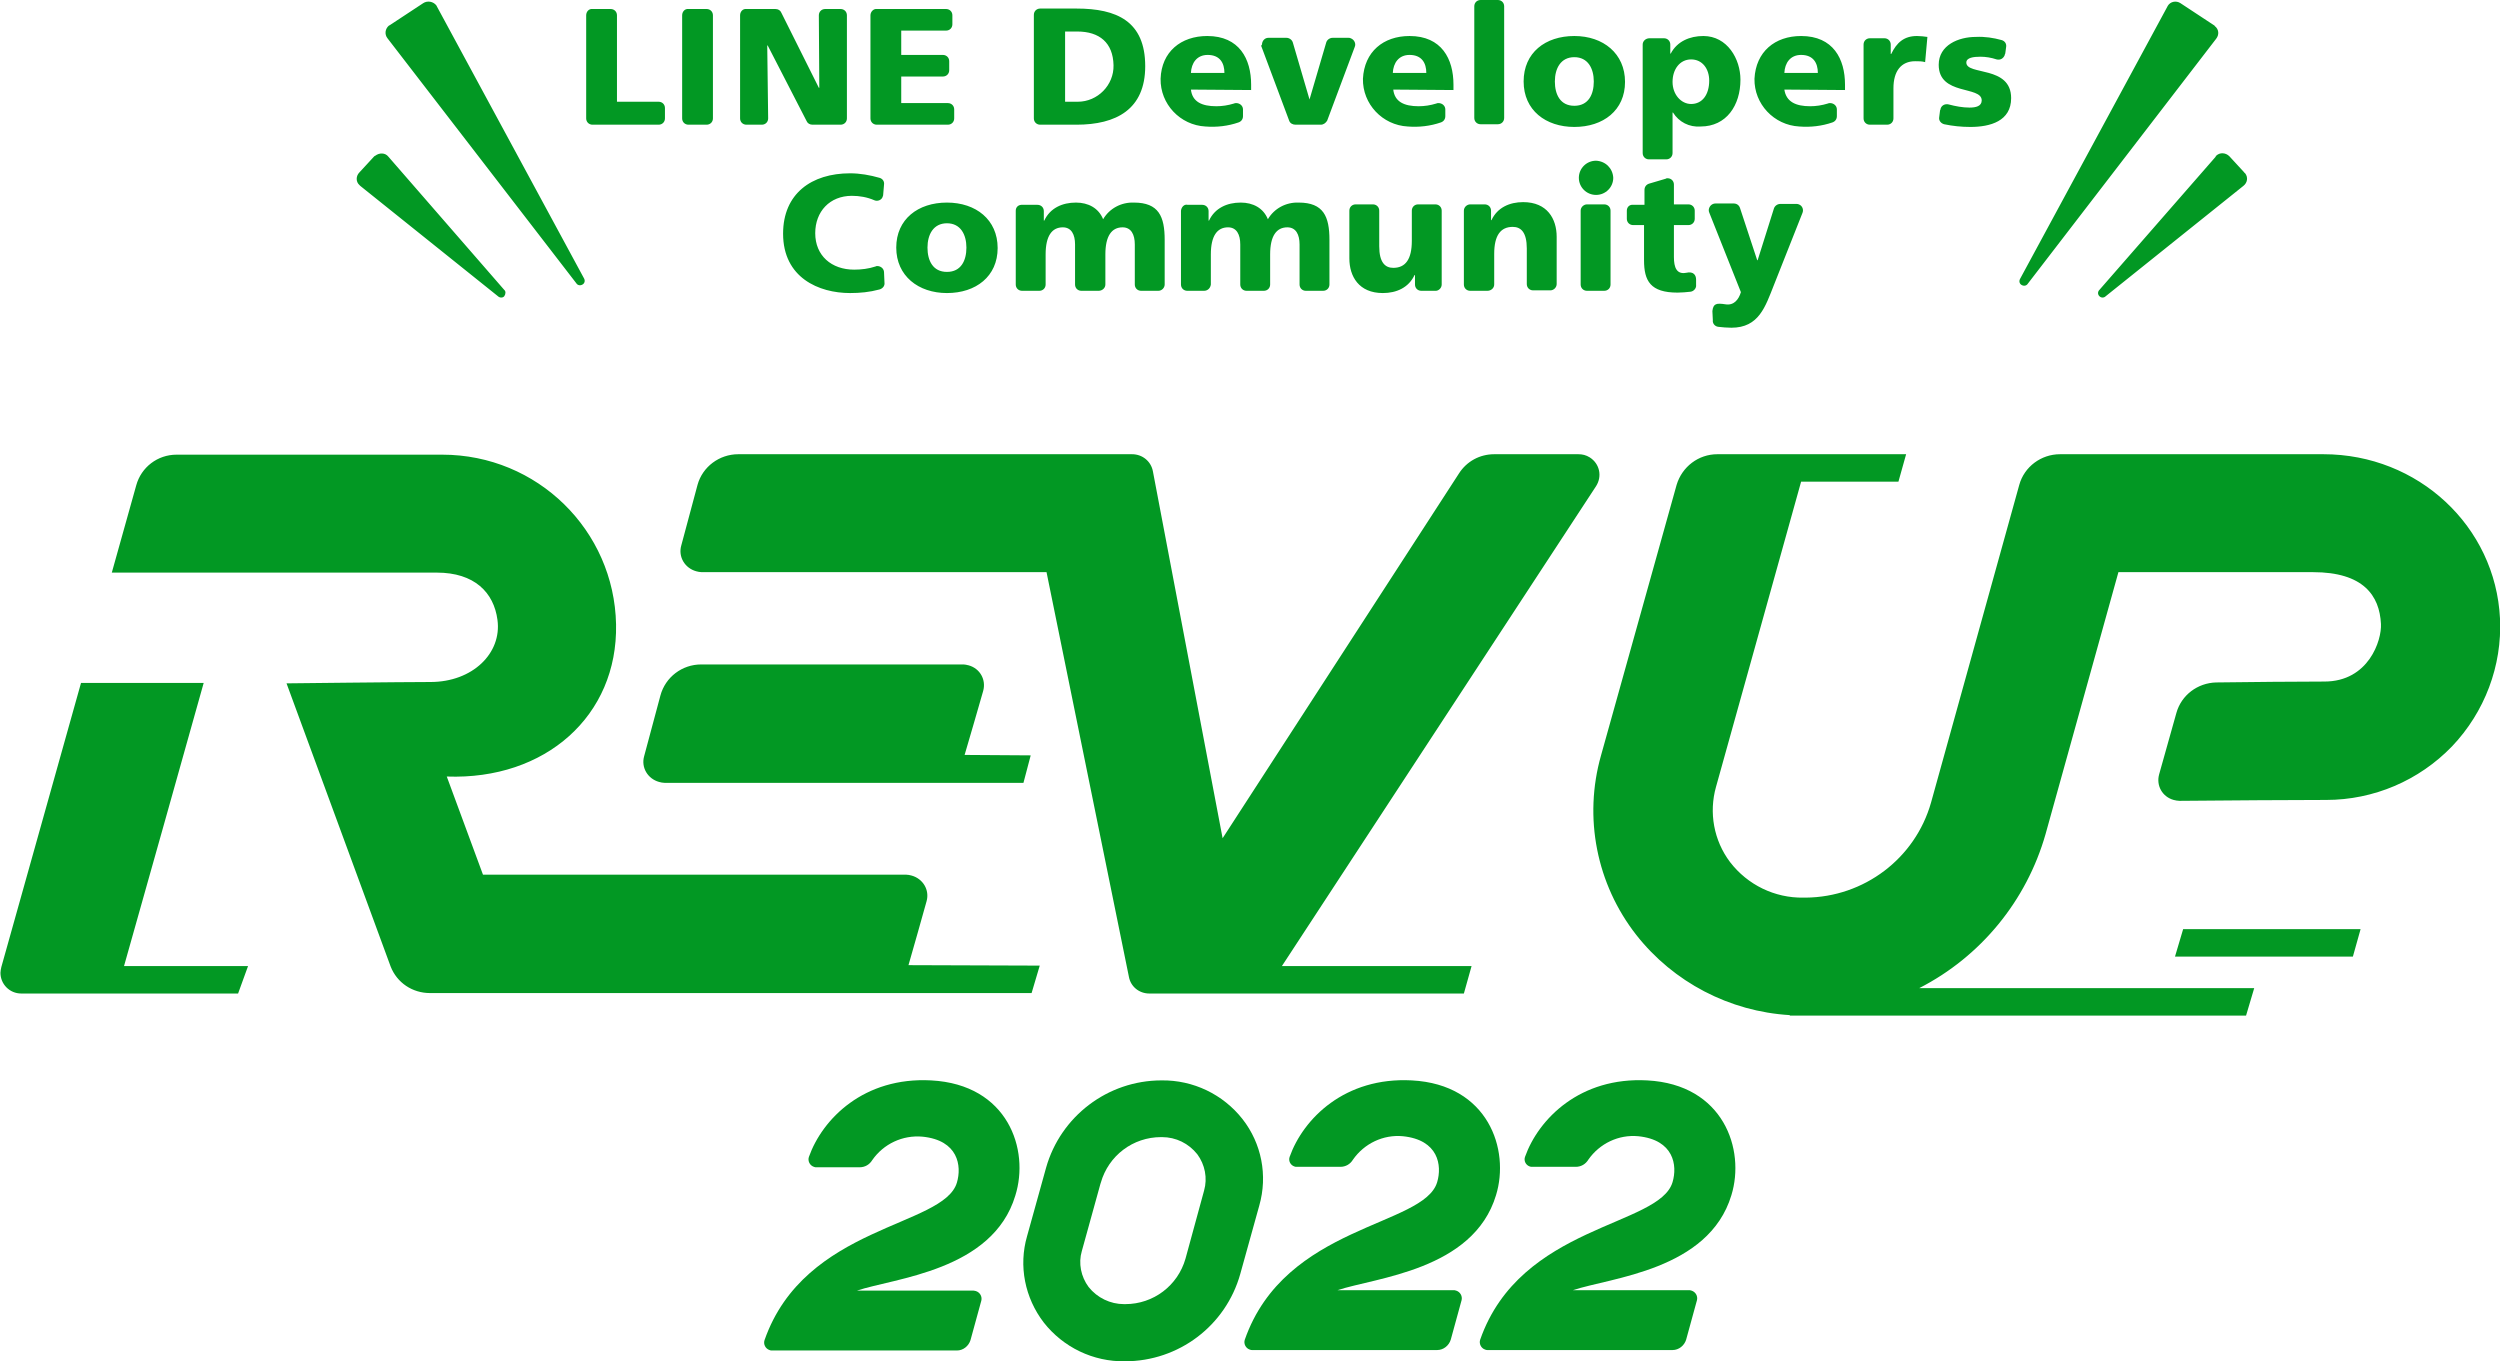 <svg width="292" height="159" viewBox="0 0 292 159" fill="none" xmlns="http://www.w3.org/2000/svg">
<g clip-path="url(#clip0_2_300)">
<path d="M28.973 112.835L27.809 116.043H2.485C1.11 116.043 0.053 114.938 0.053 113.624C0.053 113.414 0.106 113.203 0.159 112.94L9.464 79.763H23.791C23.791 79.763 14.539 112.73 14.486 112.835H28.973ZM106.11 112.73C106.163 112.625 108.224 105.264 108.224 105.264C108.595 103.949 107.802 102.635 106.48 102.267C106.268 102.214 106.057 102.162 105.845 102.162H56.412L52.182 90.699C63.708 91.12 72.167 83.601 71.956 72.928C71.744 61.938 62.757 53.105 51.654 53.105H20.619C18.399 53.105 16.495 54.577 15.914 56.681L13.059 66.881H51.019C55.408 66.881 57.681 69.194 58.104 72.402C58.633 76.293 55.196 79.658 50.279 79.658C47.16 79.658 33.467 79.816 33.467 79.816L45.627 112.888C46.367 114.781 48.164 115.99 50.226 115.99H120.49L121.442 112.783L106.11 112.73ZM184.357 53.053H174.523C172.831 53.053 171.298 53.894 170.399 55.313L142.801 97.903L134.659 55.051C134.448 53.894 133.443 53.053 132.227 53.053H86.231C84.01 53.053 82.054 54.525 81.472 56.628L79.569 63.726C79.199 65.041 79.992 66.355 81.314 66.723C81.525 66.776 81.737 66.828 81.948 66.828H122.235L131.857 114.097C132.069 115.254 133.073 116.043 134.236 116.043H170.981L171.88 112.835H149.727L186.419 56.786C187.159 55.629 186.842 54.157 185.679 53.421C185.256 53.158 184.833 53.053 184.357 53.053ZM292 72.244C291.471 61.465 282.431 53.053 271.381 53.053H240.611C238.39 53.053 236.434 54.525 235.852 56.628L225.543 93.749C223.692 100.269 217.718 104.791 210.898 104.843H210.633C207.303 104.896 204.13 103.371 202.068 100.689C200.165 98.166 199.584 94.906 200.429 91.909L210.369 56.26H221.736L222.635 53.053H200.588C198.368 53.053 196.464 54.525 195.83 56.628L187.001 88.228C184.939 95.484 186.472 103.266 191.124 109.207C195.46 114.728 202.016 118.146 209.047 118.566V118.619H262.34L263.292 115.412H224.168C231.358 111.731 236.698 105.211 238.919 97.43L247.431 66.828H270.165C276.033 66.828 277.937 69.562 278.095 72.875C278.201 74.768 276.668 79.605 271.486 79.605C268.473 79.605 262.657 79.658 258.851 79.71C256.683 79.763 254.78 81.183 254.198 83.286L252.189 90.436C251.819 91.751 252.559 93.066 253.881 93.433C254.092 93.486 254.357 93.539 254.568 93.539C259.485 93.486 268.579 93.433 271.698 93.433C277.249 93.433 282.536 91.173 286.396 87.177C290.202 83.181 292.264 77.765 292 72.244ZM275.716 108.524H254.991L254.039 111.731H274.817L275.716 108.524ZM112.666 88.176C112.718 88.07 114.833 80.709 114.833 80.709C115.203 79.395 114.463 78.08 113.141 77.712C112.93 77.66 112.718 77.607 112.454 77.607H81.895C79.675 77.607 77.719 79.079 77.137 81.235L75.234 88.333C74.864 89.648 75.657 90.962 76.978 91.33C77.19 91.383 77.401 91.436 77.613 91.436H119.539L120.385 88.228L112.666 88.176Z" fill="#029823"/>
<path d="M145.128 130.712C142.854 127.82 139.365 126.138 135.664 126.19C129.372 126.19 123.874 130.397 122.182 136.391L119.962 144.383C118.957 147.853 119.697 151.586 121.918 154.478C124.191 157.37 127.681 159.053 131.381 159C137.673 159 143.171 154.846 144.863 148.8L147.084 140.808C148.088 137.285 147.348 133.552 145.128 130.712ZM138.466 147.012C137.567 150.167 134.712 152.322 131.434 152.322H131.276C129.69 152.322 128.156 151.586 127.152 150.324C126.253 149.115 125.936 147.538 126.359 146.118L128.527 138.284L128.579 138.126C129.478 134.971 132.333 132.815 135.611 132.815H135.717C137.356 132.815 138.836 133.552 139.841 134.813C140.739 136.023 141.057 137.6 140.634 139.072L138.466 147.012Z" fill="#029823"/>
<path d="M108.753 126.19C100.928 125.77 96.064 130.66 94.478 135.129C94.32 135.602 94.584 136.128 95.06 136.286C95.166 136.338 95.271 136.338 95.324 136.338H100.4C101.034 136.338 101.563 136.023 101.88 135.497C103.202 133.604 105.422 132.553 107.749 132.763C111.925 133.184 112.348 136.181 111.767 138.126C110.234 143.331 94.002 143.068 89.297 156.529C89.138 157.002 89.403 157.528 89.879 157.686C89.984 157.738 90.09 157.738 90.143 157.738H111.767C112.507 157.738 113.141 157.212 113.353 156.529L114.622 151.902C114.728 151.429 114.463 150.955 113.987 150.798C113.934 150.798 113.829 150.745 113.723 150.745H100.083C104.471 149.273 115.944 148.432 118.587 139.651C120.279 134.288 117.741 126.664 108.753 126.19Z" fill="#029823"/>
<path d="M164.901 126.19C157.076 125.77 152.212 130.66 150.626 135.129C150.467 135.602 150.732 136.075 151.155 136.233C151.261 136.286 151.366 136.286 151.472 136.286H156.548C157.182 136.286 157.711 135.97 158.028 135.444C159.35 133.552 161.57 132.5 163.844 132.71C168.02 133.131 168.443 136.128 167.862 138.073C166.328 143.279 150.097 143.016 145.392 156.476C145.233 156.949 145.498 157.475 145.974 157.633C146.079 157.686 146.185 157.686 146.238 157.686H167.862C168.602 157.686 169.236 157.16 169.448 156.476L170.717 151.849C170.822 151.376 170.558 150.903 170.082 150.745C170.029 150.745 169.924 150.692 169.871 150.692H156.23C160.619 149.22 172.091 148.379 174.735 139.598C176.374 134.288 173.836 126.664 164.901 126.19Z" fill="#029823"/>
<path d="M192.393 126.19C184.569 125.77 179.705 130.66 178.118 135.129C177.96 135.602 178.224 136.075 178.647 136.233C178.753 136.286 178.859 136.286 178.964 136.286H184.04C184.674 136.286 185.203 135.97 185.52 135.444C186.842 133.552 189.062 132.5 191.336 132.71C195.513 133.131 195.936 136.128 195.354 138.073C193.821 143.279 177.59 143.016 172.884 156.476C172.726 156.949 172.99 157.475 173.466 157.633C173.572 157.686 173.677 157.686 173.73 157.686H195.354C196.094 157.686 196.729 157.16 196.94 156.476L198.209 151.849C198.315 151.376 198.05 150.903 197.575 150.745C197.522 150.745 197.416 150.692 197.363 150.692H183.723C188.111 149.22 199.584 148.379 202.227 139.598C203.866 134.288 201.328 126.664 192.393 126.19Z" fill="#029823"/>
<path d="M45.521 2.944L49.433 0.368C49.909 0.053 50.596 0.158 50.967 0.631C50.967 0.684 51.019 0.684 51.019 0.736L68.202 32.494C68.361 32.757 68.308 33.072 68.043 33.23C67.779 33.388 67.462 33.335 67.303 33.072L45.257 4.469C44.886 3.996 44.992 3.365 45.415 2.997C45.468 2.997 45.468 2.944 45.521 2.944ZM42.084 21.715L58.157 34.597C58.368 34.807 58.738 34.807 58.897 34.597C59.056 34.387 59.108 34.019 58.897 33.861L45.362 18.298C44.992 17.824 44.305 17.824 43.829 18.192C43.776 18.192 43.776 18.245 43.723 18.245L41.979 20.138C41.556 20.558 41.556 21.242 41.979 21.61C42.032 21.663 42.032 21.663 42.084 21.715ZM258.586 2.944L254.674 0.368C254.198 0.053 253.511 0.158 253.194 0.684C253.194 0.736 253.141 0.736 253.141 0.789L235.958 32.547C235.799 32.809 235.852 33.125 236.117 33.283C236.381 33.441 236.698 33.388 236.857 33.125L258.851 4.522C259.221 4.049 259.168 3.418 258.692 3.05C258.639 2.997 258.639 2.944 258.586 2.944ZM262.129 20.138L260.384 18.245C259.961 17.824 259.274 17.772 258.851 18.192C258.798 18.192 258.798 18.245 258.798 18.298L245.21 33.861C244.999 34.071 244.999 34.387 245.21 34.597C245.422 34.807 245.739 34.807 245.95 34.597L262.023 21.715C262.499 21.347 262.604 20.716 262.234 20.243C262.181 20.191 262.129 20.191 262.129 20.138ZM68.466 1.788V13.828C68.466 14.249 68.784 14.565 69.207 14.565H76.926C77.349 14.565 77.666 14.249 77.666 13.828V12.619C77.666 12.198 77.349 11.883 76.926 11.883H72.062V1.788C72.062 1.367 71.744 1.052 71.321 1.052H69.207C68.784 0.999 68.466 1.367 68.466 1.788ZM79.675 1.788V13.828C79.675 14.249 79.992 14.565 80.415 14.565H82.53C82.953 14.565 83.27 14.249 83.27 13.828V1.788C83.27 1.367 82.953 1.052 82.53 1.052H80.415C79.992 0.999 79.675 1.367 79.675 1.788ZM86.442 1.788V13.828C86.442 14.249 86.759 14.565 87.182 14.565H88.98C89.403 14.565 89.72 14.249 89.72 13.828L89.614 5.311H89.667L94.214 14.144C94.32 14.407 94.584 14.565 94.901 14.565H98.179C98.602 14.565 98.919 14.249 98.919 13.828V1.788C98.919 1.367 98.602 1.052 98.179 1.052H96.382C95.959 1.052 95.641 1.367 95.641 1.788L95.694 10.253H95.641L91.253 1.472C91.148 1.209 90.883 1.052 90.566 1.052H87.182C86.759 0.999 86.442 1.367 86.442 1.788C86.442 1.735 86.442 1.735 86.442 1.788ZM101.669 1.788V13.828C101.669 14.249 101.986 14.565 102.409 14.565H110.709C111.132 14.565 111.45 14.249 111.45 13.828V12.777C111.45 12.356 111.132 12.041 110.709 12.041H105.264V8.938H110.128C110.551 8.938 110.868 8.623 110.868 8.202V7.151C110.868 6.73 110.551 6.415 110.128 6.415H105.264V3.575H110.498C110.921 3.575 111.238 3.26 111.238 2.839V1.788C111.238 1.367 110.921 1.052 110.498 1.052H102.409C102.039 0.999 101.669 1.367 101.669 1.788C101.669 1.735 101.669 1.735 101.669 1.788ZM120.755 13.828C120.755 14.249 121.072 14.565 121.495 14.565H125.724C130.377 14.565 133.761 12.777 133.761 7.729C133.761 2.471 130.43 0.999 125.724 0.999H121.495C121.072 0.999 120.755 1.314 120.755 1.735V13.828ZM124.403 3.681H125.83C128.421 3.681 130.007 4.995 130.06 7.624C130.113 9.938 128.209 11.883 125.883 11.883H125.83H124.403V3.681ZM146.132 10.516V9.885C146.132 6.888 144.758 4.206 141.004 4.206C137.937 4.206 135.664 6.047 135.558 9.201C135.505 12.146 137.832 14.617 140.792 14.775C142.114 14.88 143.436 14.722 144.652 14.302C144.969 14.196 145.181 13.934 145.181 13.566V12.777C145.181 12.356 144.81 12.041 144.387 12.041C144.282 12.041 144.229 12.041 144.123 12.093C143.436 12.304 142.749 12.409 142.061 12.409C140.369 12.409 139.259 11.883 139.1 10.463L146.132 10.516ZM139.1 8.518C139.153 7.361 139.788 6.415 141.057 6.415C142.484 6.415 143.013 7.361 143.013 8.518H139.1ZM147.348 5.468L150.573 14.091C150.679 14.407 150.996 14.565 151.313 14.565H154.274C154.591 14.565 154.856 14.354 155.014 14.091L158.239 5.468C158.398 5.1 158.187 4.627 157.764 4.469C157.658 4.417 157.605 4.417 157.499 4.417H155.649C155.332 4.417 155.014 4.627 154.909 4.942L152.952 11.62L150.996 4.942C150.89 4.627 150.573 4.417 150.256 4.417H148.141C147.718 4.417 147.401 4.785 147.401 5.205C147.295 5.311 147.295 5.363 147.348 5.468ZM169.765 10.516V9.885C169.765 6.888 168.39 4.206 164.637 4.206C161.57 4.206 159.35 6.047 159.191 9.201C159.138 12.146 161.464 14.617 164.425 14.775C165.747 14.88 167.069 14.722 168.285 14.302C168.602 14.196 168.813 13.934 168.813 13.566V12.777C168.813 12.356 168.443 12.041 168.02 12.041C167.915 12.041 167.862 12.041 167.756 12.093C167.069 12.304 166.381 12.409 165.694 12.409C164.002 12.409 162.892 11.883 162.733 10.463L169.765 10.516ZM162.68 8.518C162.733 7.361 163.368 6.415 164.637 6.415C166.064 6.415 166.593 7.361 166.593 8.518H162.68ZM172.197 0.736V13.776C172.197 14.196 172.514 14.512 172.937 14.512H174.946C175.369 14.512 175.686 14.196 175.686 13.776V0.736C175.686 0.315 175.369 0 174.946 0H172.937C172.514 0 172.197 0.315 172.197 0.736ZM183.881 14.827C187.265 14.827 189.803 12.882 189.803 9.569C189.803 6.257 187.265 4.206 183.881 4.206C180.498 4.206 177.96 6.152 177.96 9.517C177.96 12.882 180.55 14.827 183.881 14.827ZM183.881 12.356C182.242 12.356 181.608 11.042 181.608 9.517C181.608 7.992 182.295 6.678 183.881 6.678C185.467 6.678 186.155 7.992 186.155 9.517C186.155 11.042 185.52 12.356 183.881 12.356ZM191.865 5.205V17.877C191.865 18.298 192.182 18.613 192.605 18.613H194.614C195.037 18.613 195.354 18.298 195.354 17.877V13.145H195.407C196.094 14.249 197.31 14.88 198.632 14.775C201.646 14.775 203.284 12.304 203.284 9.307C203.284 6.888 201.751 4.206 198.949 4.206C197.363 4.206 195.883 4.837 195.143 6.257H195.09V5.205C195.09 4.785 194.772 4.469 194.349 4.469H192.658C192.235 4.469 191.865 4.785 191.865 5.205ZM199.636 9.412C199.636 11.042 198.843 12.146 197.522 12.146C196.359 12.146 195.354 11.042 195.354 9.569C195.354 8.097 196.2 6.94 197.522 6.94C198.843 6.94 199.636 8.045 199.636 9.412ZM215.497 10.516V9.885C215.497 6.888 214.123 4.206 210.369 4.206C207.303 4.206 205.082 6.047 204.923 9.201C204.871 12.146 207.197 14.617 210.158 14.775C211.479 14.88 212.801 14.722 214.017 14.302C214.334 14.196 214.546 13.934 214.546 13.566V12.777C214.546 12.356 214.176 12.041 213.753 12.041C213.647 12.041 213.594 12.041 213.488 12.093C212.801 12.304 212.114 12.409 211.426 12.409C209.735 12.409 208.624 11.883 208.413 10.463L215.497 10.516ZM208.413 8.518C208.466 7.361 209.1 6.415 210.369 6.415C211.797 6.415 212.325 7.361 212.325 8.518H208.413ZM225.12 4.312C224.697 4.259 224.327 4.206 223.904 4.206C222.37 4.206 221.525 4.995 220.89 6.31H220.837V5.205C220.837 4.785 220.52 4.469 220.097 4.469H218.405C217.982 4.469 217.665 4.785 217.665 5.205V13.828C217.665 14.249 217.982 14.565 218.405 14.565H220.414C220.837 14.565 221.154 14.249 221.154 13.828V10.306C221.154 8.308 222.053 7.151 223.692 7.151C224.115 7.151 224.485 7.151 224.855 7.256L225.12 4.312ZM226.494 13.723C226.441 14.091 226.706 14.407 227.076 14.512C228.08 14.722 229.085 14.827 230.142 14.827C232.469 14.827 234.901 14.144 234.901 11.462C234.901 7.624 229.667 8.833 229.667 7.309C229.667 6.73 230.512 6.625 231.305 6.625C231.94 6.625 232.574 6.73 233.209 6.94C233.632 7.046 234.002 6.835 234.16 6.415C234.16 6.362 234.16 6.31 234.213 6.257L234.319 5.468C234.372 5.1 234.16 4.785 233.79 4.68C232.839 4.417 231.834 4.259 230.777 4.312C228.768 4.312 226.441 5.258 226.441 7.571C226.441 11.199 231.464 9.99 231.464 11.725C231.464 12.409 230.777 12.566 230.037 12.566C229.244 12.566 228.398 12.409 227.605 12.198C227.182 12.093 226.759 12.304 226.653 12.724C226.653 12.777 226.653 12.829 226.6 12.882L226.494 13.723ZM103.255 31.811C103.255 31.39 102.885 31.074 102.462 31.074C102.409 31.074 102.356 31.074 102.25 31.127C101.457 31.39 100.611 31.495 99.765 31.495C97.122 31.495 95.219 29.865 95.219 27.236C95.219 24.712 96.91 22.872 99.501 22.872C100.4 22.872 101.299 23.03 102.144 23.398C102.515 23.556 102.99 23.345 103.096 22.977C103.096 22.925 103.149 22.872 103.149 22.819L103.255 21.558C103.308 21.189 103.096 20.874 102.726 20.769C101.616 20.453 100.453 20.243 99.29 20.243C94.796 20.243 91.465 22.609 91.465 27.289C91.465 32.441 95.641 34.229 99.29 34.229C100.453 34.229 101.563 34.124 102.726 33.809C103.096 33.703 103.36 33.388 103.308 33.02L103.255 31.811ZM110.604 34.229C113.987 34.229 116.525 32.284 116.525 28.971C116.525 25.659 113.987 23.661 110.604 23.661C107.22 23.661 104.682 25.606 104.682 28.919C104.682 32.231 107.273 34.229 110.604 34.229ZM110.604 31.758C108.965 31.758 108.33 30.444 108.33 28.919C108.33 27.394 109.018 26.079 110.604 26.079C112.19 26.079 112.877 27.394 112.877 28.919C112.877 30.444 112.243 31.758 110.604 31.758ZM118.64 24.607V33.23C118.64 33.651 118.957 33.966 119.38 33.966H121.389C121.812 33.966 122.129 33.651 122.129 33.23V29.707C122.129 27.552 122.869 26.553 124.138 26.553C125.143 26.553 125.566 27.394 125.566 28.551V33.23C125.566 33.651 125.883 33.966 126.306 33.966H128.315C128.738 33.966 129.108 33.651 129.108 33.23V29.707C129.108 27.552 129.848 26.553 131.117 26.553C132.122 26.553 132.545 27.394 132.545 28.551V33.23C132.545 33.651 132.862 33.966 133.285 33.966H135.294C135.717 33.966 136.034 33.598 136.034 33.23V28.025C136.034 25.291 135.347 23.661 132.439 23.661C130.959 23.608 129.584 24.344 128.844 25.606C128.315 24.292 127.099 23.661 125.672 23.661C124.085 23.661 122.658 24.292 121.971 25.764H121.918V24.66C121.918 24.239 121.601 23.924 121.178 23.924H119.486C118.957 23.871 118.64 24.186 118.64 24.607ZM137.937 24.607V33.23C137.937 33.651 138.255 33.966 138.678 33.966H140.634C141.057 33.966 141.374 33.651 141.427 33.23V29.707C141.427 27.552 142.167 26.553 143.436 26.553C144.44 26.553 144.863 27.394 144.863 28.551V33.23C144.863 33.651 145.181 33.966 145.603 33.966H147.613C148.036 33.966 148.353 33.651 148.353 33.23V29.707C148.353 27.552 149.093 26.553 150.362 26.553C151.366 26.553 151.789 27.394 151.789 28.551V33.23C151.789 33.651 152.106 33.966 152.529 33.966H154.538C154.961 33.966 155.279 33.651 155.279 33.23V28.025C155.279 25.291 154.591 23.661 151.684 23.661C150.203 23.608 148.829 24.344 148.088 25.606C147.56 24.292 146.344 23.661 144.916 23.661C143.33 23.661 141.903 24.292 141.215 25.764H141.162V24.66C141.162 24.239 140.845 23.924 140.422 23.924H138.73C138.307 23.819 137.99 24.186 137.937 24.607ZM168.39 33.23V24.607C168.39 24.186 168.073 23.871 167.65 23.871H165.641C165.218 23.871 164.901 24.186 164.901 24.607V28.13C164.901 30.286 164.161 31.285 162.733 31.285C161.782 31.285 161.094 30.654 161.094 28.761V24.607C161.094 24.186 160.777 23.871 160.354 23.871H158.345C157.922 23.871 157.605 24.186 157.605 24.607V30.181C157.605 32.284 158.715 34.229 161.517 34.229C163.103 34.229 164.531 33.598 165.218 32.126H165.271V33.23C165.271 33.651 165.588 33.966 166.011 33.966H167.703C168.02 33.966 168.39 33.651 168.39 33.23ZM170.981 24.607V33.23C170.981 33.651 171.298 33.966 171.721 33.966H173.73C174.153 33.966 174.523 33.651 174.523 33.23C174.523 33.23 174.523 33.23 174.523 33.178V29.655C174.523 27.499 175.263 26.5 176.691 26.5C177.643 26.5 178.33 27.131 178.33 29.024V33.178C178.33 33.598 178.647 33.914 179.07 33.914H181.079C181.502 33.914 181.819 33.546 181.819 33.178V27.657C181.819 25.554 180.709 23.608 177.907 23.608C176.321 23.608 174.893 24.239 174.206 25.711H174.153V24.607C174.153 24.186 173.836 23.871 173.413 23.871H171.721C171.351 23.871 170.981 24.186 170.981 24.607ZM184.621 24.607V33.23C184.621 33.651 184.939 33.966 185.362 33.966H187.371C187.794 33.966 188.111 33.651 188.111 33.23V24.607C188.111 24.186 187.794 23.871 187.371 23.871H185.362C184.992 23.871 184.621 24.186 184.621 24.607ZM190.014 24.607V25.554C190.014 25.974 190.331 26.29 190.754 26.29H192.023V30.391C192.023 32.809 192.763 34.177 195.936 34.177C196.464 34.177 196.94 34.124 197.469 34.071C197.839 34.019 198.156 33.651 198.103 33.283V32.652C198.103 32.179 197.839 31.653 196.94 31.863C195.83 32.073 195.513 31.232 195.513 30.023V26.29H197.204C197.627 26.29 197.945 25.974 197.945 25.554V24.607C197.945 24.186 197.627 23.871 197.204 23.871H195.513V21.558C195.513 21.137 195.195 20.821 194.772 20.821C194.72 20.821 194.614 20.821 194.561 20.874L192.605 21.452C192.288 21.558 192.076 21.82 192.076 22.189V23.924H190.754C190.331 23.871 190.014 24.186 190.014 24.607ZM200.059 37.384C200.007 37.752 200.271 38.12 200.694 38.173C201.17 38.225 201.698 38.278 202.227 38.278C205.452 38.278 206.192 35.806 207.197 33.283L210.528 24.87C210.686 24.502 210.528 24.029 210.105 23.871C209.999 23.819 209.893 23.819 209.787 23.819H207.937C207.62 23.819 207.303 24.029 207.197 24.344L205.294 30.391H205.241L203.232 24.292C203.126 23.976 202.862 23.766 202.491 23.766H200.377C199.954 23.766 199.636 24.081 199.584 24.502C199.584 24.607 199.584 24.712 199.636 24.817L203.337 34.124C203.073 35.018 202.491 35.701 201.54 35.544C200.482 35.386 200.112 35.438 200.007 36.332L200.059 37.384ZM188.428 20.769C188.428 21.873 187.529 22.767 186.419 22.767C185.309 22.767 184.41 21.873 184.41 20.769C184.41 19.665 185.309 18.771 186.419 18.771C187.529 18.823 188.375 19.665 188.428 20.769Z" fill="#029823"/>
</g>
<defs>
<clipPath id="clip0_2_300">
<rect width="292" height="159" fill="white"/>
</clipPath>
</defs>
</svg>

